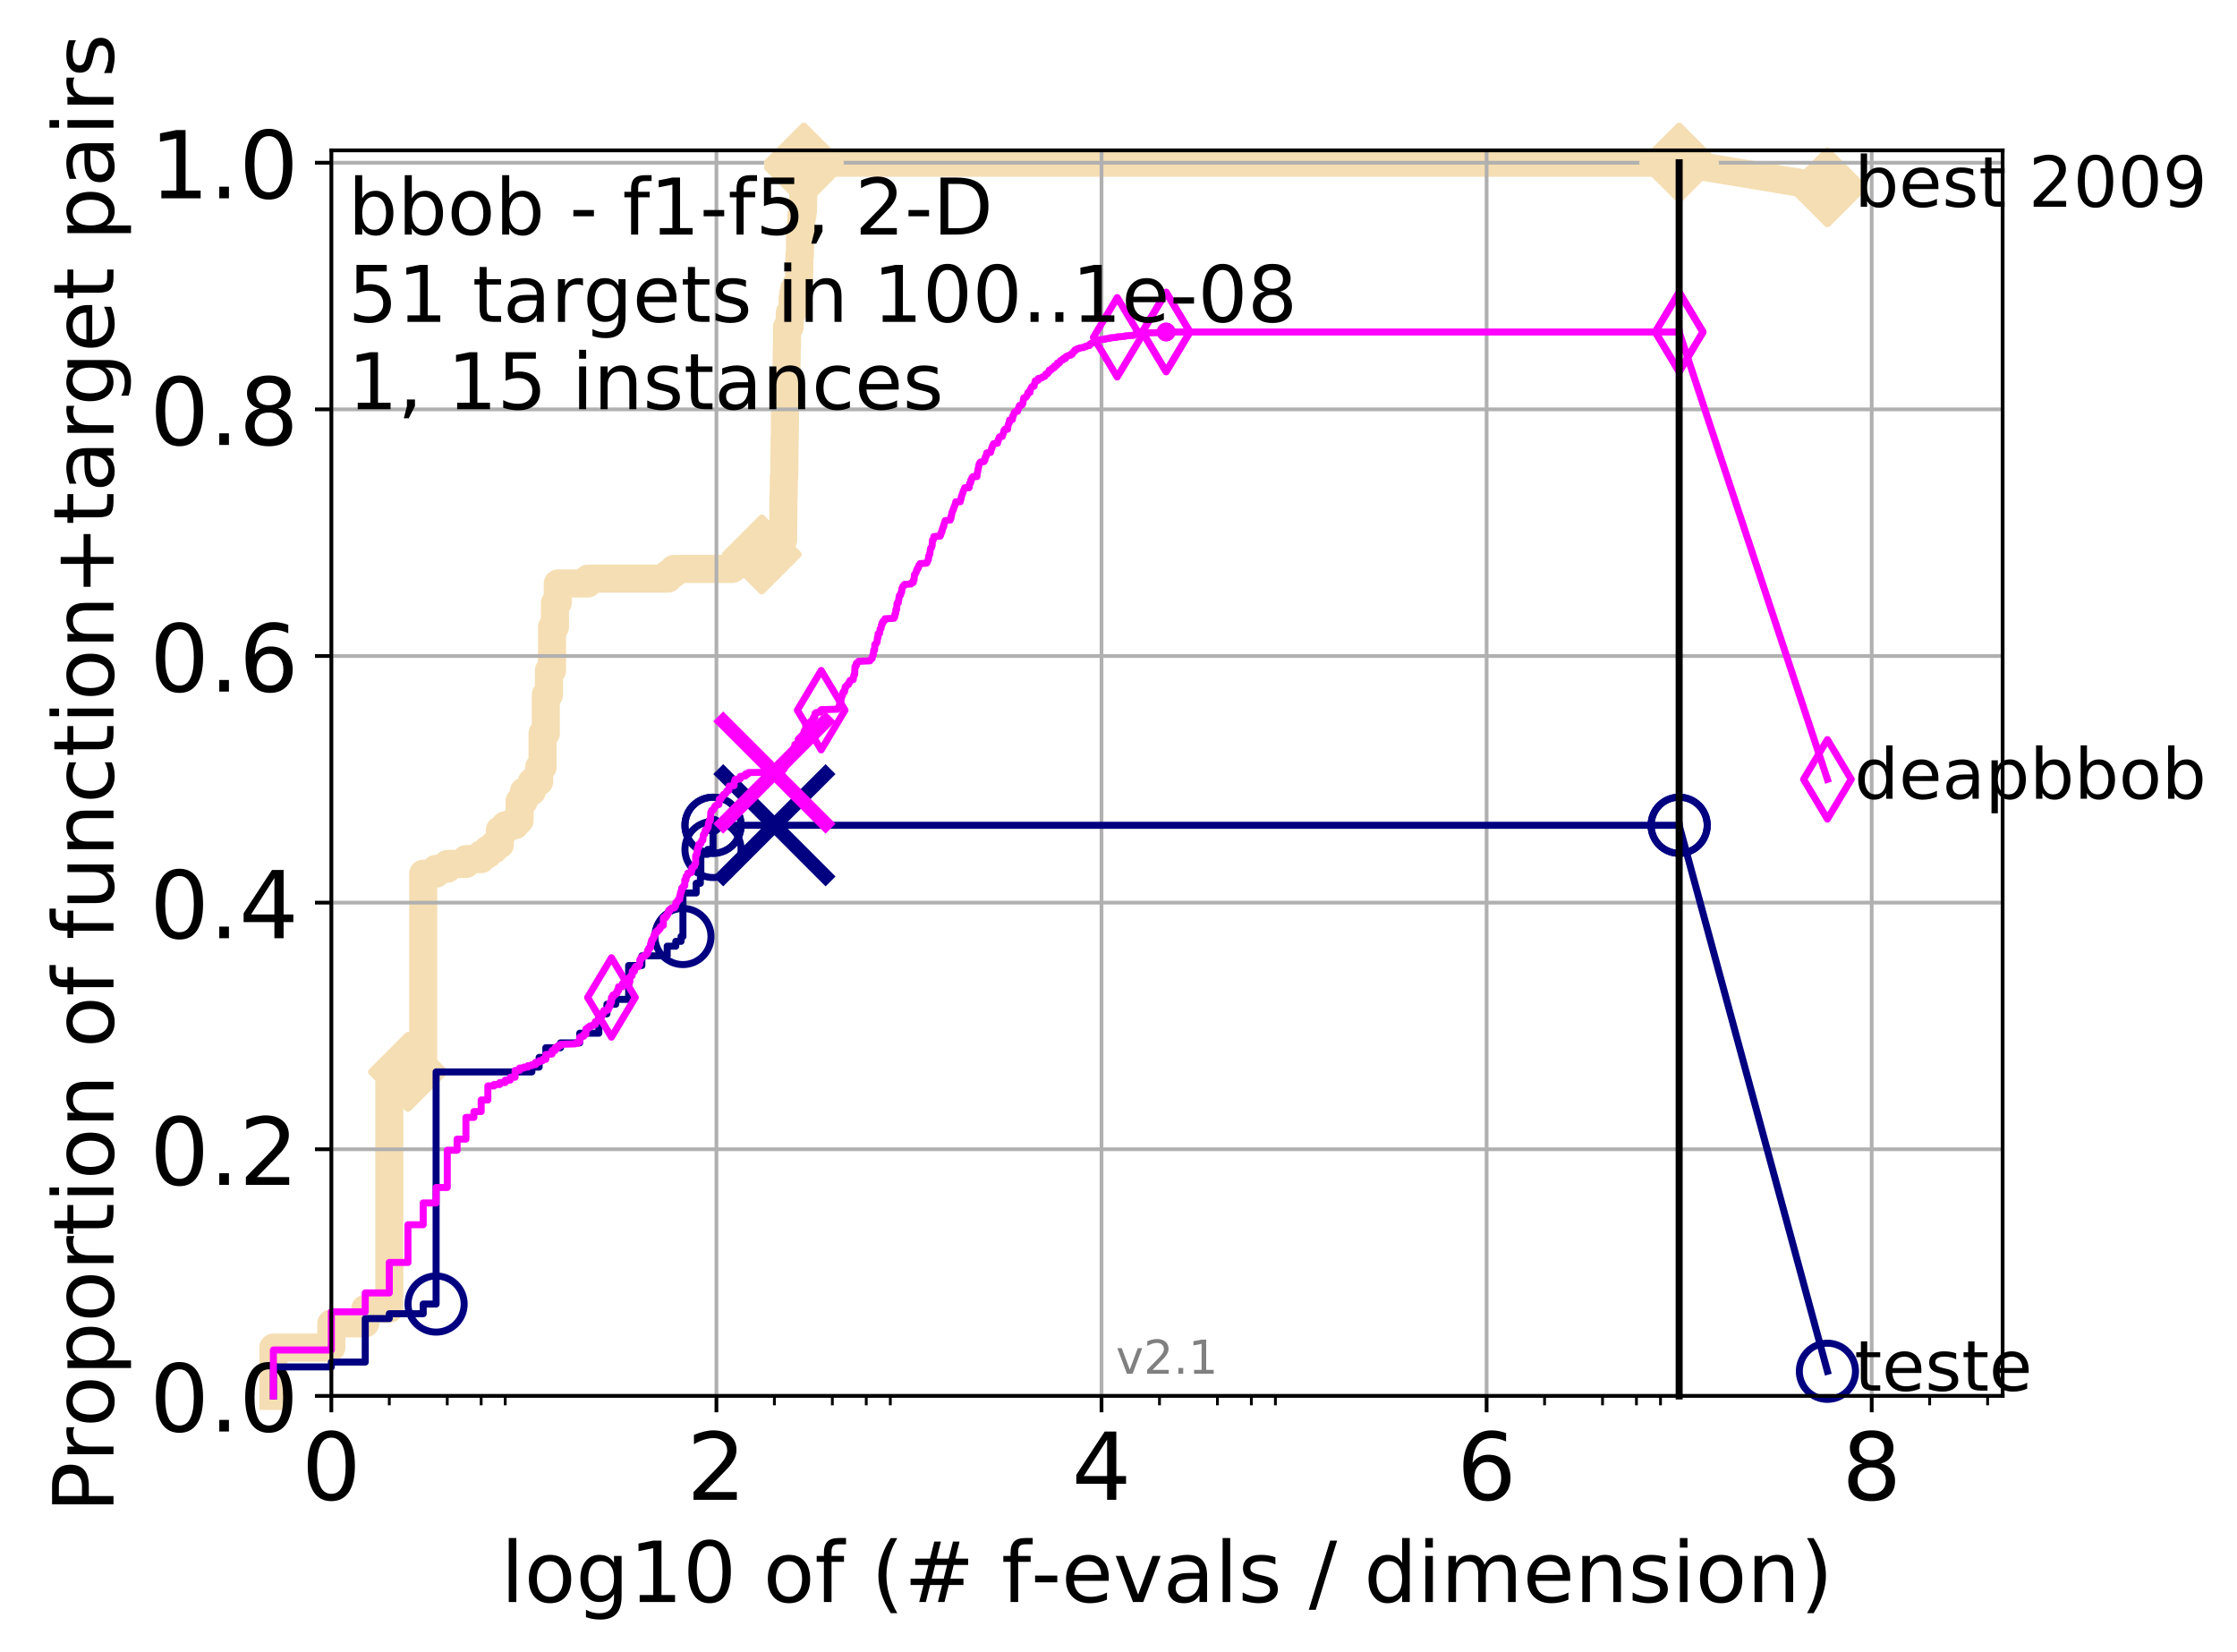 <?xml version="1.0" encoding="utf-8" standalone="no"?>
<!DOCTYPE svg PUBLIC "-//W3C//DTD SVG 1.1//EN"
  "http://www.w3.org/Graphics/SVG/1.1/DTD/svg11.dtd">
<!-- Created with matplotlib (http://matplotlib.org/) -->
<svg height="353pt" version="1.1" viewBox="0 0 478 353" width="478pt" xmlns="http://www.w3.org/2000/svg" xmlns:xlink="http://www.w3.org/1999/xlink">
 <defs>
  <style type="text/css">
*{stroke-linecap:butt;stroke-linejoin:round;}
  </style>
 </defs>
 <g id="figure_1">
  <g id="patch_1">
   <path d="M 0 353.222 
L 478.829 353.222 
L 478.829 0 
L 0 0 
z
" style="fill:#ffffff;"/>
  </g>
  <g id="axes_1">
   <g id="patch_2">
    <path d="M 70.8 298.245 
L 427.92 298.245 
L 427.92 32.133 
L 70.8 32.133 
z
" style="fill:#ffffff;"/>
   </g>
   <g id="line2d_1">
    <path d="M 58.415 298.245 
L 58.415 287.913 
L 70.8 287.913 
L 70.8 282.747 
L 78.045 282.747 
L 78.045 279.647 
L 83.185 279.647 
L 83.185 231.085 
L 87.172 231.085 
L 87.172 229.018 
L 90.43 229.018 
L 90.43 186.655 
L 93.185 186.655 
L 93.185 185.622 
L 95.57 185.622 
L 95.57 184.589 
L 99.558 184.589 
L 99.558 183.555 
L 102.815 183.555 
L 102.815 182.522 
L 104.246 182.522 
L 104.246 181.489 
L 105.57 181.489 
L 105.57 180.456 
L 106.803 180.456 
L 106.803 177.356 
L 107.956 177.356 
L 107.956 176.323 
L 110.06 176.323 
L 110.06 175.289 
L 111.026 175.289 
L 111.026 171.156 
L 111.943 171.156 
L 111.943 169.09 
L 113.646 169.09 
L 113.646 167.023 
L 115.201 167.023 
L 115.201 163.924 
L 115.93 163.924 
L 115.93 156.691 
L 116.631 156.691 
L 116.631 148.425 
L 117.305 148.425 
L 117.305 143.259 
L 117.955 143.259 
L 117.955 133.96 
L 118.582 133.96 
L 118.582 128.793 
L 119.188 128.793 
L 119.188 124.66 
L 125.62 124.66 
L 125.62 123.627 
L 142.725 123.627 
L 142.725 122.594 
L 143.958 122.594 
L 143.958 121.561 
L 156.492 121.561 
L 156.492 120.527 
L 158.514 120.527 
L 158.514 119.494 
L 160.917 119.494 
L 160.917 118.461 
L 162.776 118.461 
L 162.776 117.428 
L 165.825 117.428 
L 165.825 116.394 
L 166.086 116.394 
L 166.086 115.361 
L 167.336 115.361 
L 167.416 106.062 
L 167.456 106.062 
L 167.496 101.929 
L 167.576 101.929 
L 167.655 93.663 
L 167.694 93.663 
L 167.773 82.297 
L 167.929 82.297 
L 168.007 80.231 
L 168.046 80.231 
L 168.123 74.031 
L 168.161 74.031 
L 168.161 69.898 
L 168.729 69.898 
L 168.766 66.799 
L 169.315 66.799 
L 169.351 63.699 
L 169.494 63.699 
L 169.494 62.666 
L 169.742 62.666 
L 169.742 61.632 
L 170.262 61.632 
L 170.262 60.599 
L 170.734 60.599 
L 170.833 54.4 
L 170.932 54.4 
L 170.965 49.234 
L 171.226 49.234 
L 171.226 46.134 
L 171.451 46.134 
L 171.451 45.101 
L 171.579 45.101 
L 171.673 39.934 
L 171.705 39.934 
L 171.768 34.768 
L 358.8 34.768 
L 358.8 34.768 
" style="fill:none;stroke:#f5deb3;stroke-linecap:square;stroke-width:6;"/>
   </g>
   <g id="line2d_2"/>
   <g id="line2d_3">
    <path d="M 358.8 34.768 
L 390.48 40.038 
" style="fill:none;stroke:#f5deb3;stroke-linecap:square;stroke-width:6;"/>
    <defs>
     <path d="M -0 7.778 
L 7.778 0 
L 0 -7.778 
L -7.778 -0 
z
" id="m953648df61" style="stroke:#f5deb3;stroke-linejoin:miter;stroke-width:1.5;"/>
    </defs>
    <g>
     <use style="fill:#f5deb3;stroke:#f5deb3;stroke-linejoin:miter;stroke-width:1.5;" x="358.8" xlink:href="#m953648df61" y="34.768"/>
     <use style="fill:#f5deb3;stroke:#f5deb3;stroke-linejoin:miter;stroke-width:1.5;" x="390.48" xlink:href="#m953648df61" y="40.038"/>
    </g>
   </g>
   <g id="matplotlib.axis_1">
    <g id="xtick_1">
     <g id="line2d_4">
      <path clip-path="url(#p7666b43480)" d="M 70.8 298.245 
L 70.8 32.133 
" style="fill:none;stroke:#b0b0b0;stroke-linecap:square;stroke-width:0.8;"/>
     </g>
     <g id="line2d_5">
      <defs>
       <path d="M 0 0 
L 0 3.5 
" id="m55aa7a150d" style="stroke:#000000;stroke-width:0.8;"/>
      </defs>
      <g>
       <use style="stroke:#000000;stroke-width:0.8;" x="70.8" xlink:href="#m55aa7a150d" y="298.245"/>
      </g>
     </g>
     <g id="text_1">
      <!-- 0 -->
      <defs>
       <path d="M 31.781 66.406 
Q 24.172 66.406 20.328 58.906 
Q 16.5 51.422 16.5 36.375 
Q 16.5 21.391 20.328 13.891 
Q 24.172 6.391 31.781 6.391 
Q 39.453 6.391 43.281 13.891 
Q 47.125 21.391 47.125 36.375 
Q 47.125 51.422 43.281 58.906 
Q 39.453 66.406 31.781 66.406 
M 31.781 74.219 
Q 44.047 74.219 50.516 64.516 
Q 56.984 54.828 56.984 36.375 
Q 56.984 17.969 50.516 8.266 
Q 44.047 -1.422 31.781 -1.422 
Q 19.531 -1.422 13.062 8.266 
Q 6.594 17.969 6.594 36.375 
Q 6.594 54.828 13.062 64.516 
Q 19.531 74.219 31.781 74.219 
" id="DejaVuSans-30"/>
      </defs>
      <g transform="translate(64.438 320.442)scale(0.2 -0.2)">
       <use xlink:href="#DejaVuSans-30"/>
      </g>
     </g>
    </g>
    <g id="xtick_2">
     <g id="line2d_6">
      <path clip-path="url(#p7666b43480)" d="M 153.086 298.245 
L 153.086 32.133 
" style="fill:none;stroke:#b0b0b0;stroke-linecap:square;stroke-width:0.8;"/>
     </g>
     <g id="line2d_7">
      <g>
       <use style="stroke:#000000;stroke-width:0.8;" x="153.086" xlink:href="#m55aa7a150d" y="298.245"/>
      </g>
     </g>
     <g id="text_2">
      <!-- 2 -->
      <defs>
       <path d="M 19.188 8.297 
L 53.609 8.297 
L 53.609 0 
L 7.328 0 
L 7.328 8.297 
Q 12.938 14.109 22.625 23.891 
Q 32.328 33.688 34.812 36.531 
Q 39.547 41.844 41.422 45.531 
Q 43.312 49.219 43.312 52.781 
Q 43.312 58.594 39.234 62.25 
Q 35.156 65.922 28.609 65.922 
Q 23.969 65.922 18.812 64.312 
Q 13.672 62.703 7.812 59.422 
L 7.812 69.391 
Q 13.766 71.781 18.938 73 
Q 24.125 74.219 28.422 74.219 
Q 39.75 74.219 46.484 68.547 
Q 53.219 62.891 53.219 53.422 
Q 53.219 48.922 51.531 44.891 
Q 49.859 40.875 45.406 35.406 
Q 44.188 33.984 37.641 27.219 
Q 31.109 20.453 19.188 8.297 
" id="DejaVuSans-32"/>
      </defs>
      <g transform="translate(146.723 320.442)scale(0.2 -0.2)">
       <use xlink:href="#DejaVuSans-32"/>
      </g>
     </g>
    </g>
    <g id="xtick_3">
     <g id="line2d_8">
      <path clip-path="url(#p7666b43480)" d="M 235.371 298.245 
L 235.371 32.133 
" style="fill:none;stroke:#b0b0b0;stroke-linecap:square;stroke-width:0.8;"/>
     </g>
     <g id="line2d_9">
      <g>
       <use style="stroke:#000000;stroke-width:0.8;" x="235.371" xlink:href="#m55aa7a150d" y="298.245"/>
      </g>
     </g>
     <g id="text_3">
      <!-- 4 -->
      <defs>
       <path d="M 37.797 64.312 
L 12.891 25.391 
L 37.797 25.391 
z
M 35.203 72.906 
L 47.609 72.906 
L 47.609 25.391 
L 58.016 25.391 
L 58.016 17.188 
L 47.609 17.188 
L 47.609 0 
L 37.797 0 
L 37.797 17.188 
L 4.891 17.188 
L 4.891 26.703 
z
" id="DejaVuSans-34"/>
      </defs>
      <g transform="translate(229.009 320.442)scale(0.2 -0.2)">
       <use xlink:href="#DejaVuSans-34"/>
      </g>
     </g>
    </g>
    <g id="xtick_4">
     <g id="line2d_10">
      <path clip-path="url(#p7666b43480)" d="M 317.657 298.245 
L 317.657 32.133 
" style="fill:none;stroke:#b0b0b0;stroke-linecap:square;stroke-width:0.8;"/>
     </g>
     <g id="line2d_11">
      <g>
       <use style="stroke:#000000;stroke-width:0.8;" x="317.657" xlink:href="#m55aa7a150d" y="298.245"/>
      </g>
     </g>
     <g id="text_4">
      <!-- 6 -->
      <defs>
       <path d="M 33.016 40.375 
Q 26.375 40.375 22.484 35.828 
Q 18.609 31.297 18.609 23.391 
Q 18.609 15.531 22.484 10.953 
Q 26.375 6.391 33.016 6.391 
Q 39.656 6.391 43.531 10.953 
Q 47.406 15.531 47.406 23.391 
Q 47.406 31.297 43.531 35.828 
Q 39.656 40.375 33.016 40.375 
M 52.594 71.297 
L 52.594 62.312 
Q 48.875 64.062 45.094 64.984 
Q 41.312 65.922 37.594 65.922 
Q 27.828 65.922 22.672 59.328 
Q 17.531 52.734 16.797 39.406 
Q 19.672 43.656 24.016 45.922 
Q 28.375 48.188 33.594 48.188 
Q 44.578 48.188 50.953 41.516 
Q 57.328 34.859 57.328 23.391 
Q 57.328 12.156 50.688 5.359 
Q 44.047 -1.422 33.016 -1.422 
Q 20.359 -1.422 13.672 8.266 
Q 6.984 17.969 6.984 36.375 
Q 6.984 53.656 15.188 63.938 
Q 23.391 74.219 37.203 74.219 
Q 40.922 74.219 44.703 73.484 
Q 48.484 72.75 52.594 71.297 
" id="DejaVuSans-36"/>
      </defs>
      <g transform="translate(311.295 320.442)scale(0.2 -0.2)">
       <use xlink:href="#DejaVuSans-36"/>
      </g>
     </g>
    </g>
    <g id="xtick_5">
     <g id="line2d_12">
      <path clip-path="url(#p7666b43480)" d="M 399.943 298.245 
L 399.943 32.133 
" style="fill:none;stroke:#b0b0b0;stroke-linecap:square;stroke-width:0.8;"/>
     </g>
     <g id="line2d_13">
      <g>
       <use style="stroke:#000000;stroke-width:0.8;" x="399.943" xlink:href="#m55aa7a150d" y="298.245"/>
      </g>
     </g>
     <g id="text_5">
      <!-- 8 -->
      <defs>
       <path d="M 31.781 34.625 
Q 24.75 34.625 20.719 30.859 
Q 16.703 27.094 16.703 20.516 
Q 16.703 13.922 20.719 10.156 
Q 24.75 6.391 31.781 6.391 
Q 38.812 6.391 42.859 10.172 
Q 46.922 13.969 46.922 20.516 
Q 46.922 27.094 42.891 30.859 
Q 38.875 34.625 31.781 34.625 
M 21.922 38.812 
Q 15.578 40.375 12.031 44.719 
Q 8.5 49.078 8.5 55.328 
Q 8.5 64.062 14.719 69.141 
Q 20.953 74.219 31.781 74.219 
Q 42.672 74.219 48.875 69.141 
Q 55.078 64.062 55.078 55.328 
Q 55.078 49.078 51.531 44.719 
Q 48 40.375 41.703 38.812 
Q 48.828 37.156 52.797 32.312 
Q 56.781 27.484 56.781 20.516 
Q 56.781 9.906 50.312 4.234 
Q 43.844 -1.422 31.781 -1.422 
Q 19.734 -1.422 13.25 4.234 
Q 6.781 9.906 6.781 20.516 
Q 6.781 27.484 10.781 32.312 
Q 14.797 37.156 21.922 38.812 
M 18.312 54.391 
Q 18.312 48.734 21.844 45.562 
Q 25.391 42.391 31.781 42.391 
Q 38.141 42.391 41.719 45.562 
Q 45.312 48.734 45.312 54.391 
Q 45.312 60.062 41.719 63.234 
Q 38.141 66.406 31.781 66.406 
Q 25.391 66.406 21.844 63.234 
Q 18.312 60.062 18.312 54.391 
" id="DejaVuSans-38"/>
      </defs>
      <g transform="translate(393.58 320.442)scale(0.2 -0.2)">
       <use xlink:href="#DejaVuSans-38"/>
      </g>
     </g>
    </g>
    <g id="xtick_6">
     <g id="line2d_14">
      <defs>
       <path d="M 0 0 
L 0 2 
" id="m5564823033" style="stroke:#000000;stroke-width:0.6;"/>
      </defs>
      <g>
       <use style="stroke:#000000;stroke-width:0.6;" x="83.185" xlink:href="#m5564823033" y="298.245"/>
      </g>
     </g>
    </g>
    <g id="xtick_7">
     <g id="line2d_15">
      <g>
       <use style="stroke:#000000;stroke-width:0.6;" x="95.57" xlink:href="#m5564823033" y="298.245"/>
      </g>
     </g>
    </g>
    <g id="xtick_8">
     <g id="line2d_16">
      <g>
       <use style="stroke:#000000;stroke-width:0.6;" x="102.815" xlink:href="#m5564823033" y="298.245"/>
      </g>
     </g>
    </g>
    <g id="xtick_9">
     <g id="line2d_17">
      <g>
       <use style="stroke:#000000;stroke-width:0.6;" x="107.956" xlink:href="#m5564823033" y="298.245"/>
      </g>
     </g>
    </g>
    <g id="xtick_10">
     <g id="line2d_18">
      <g>
       <use style="stroke:#000000;stroke-width:0.6;" x="165.471" xlink:href="#m5564823033" y="298.245"/>
      </g>
     </g>
    </g>
    <g id="xtick_11">
     <g id="line2d_19">
      <g>
       <use style="stroke:#000000;stroke-width:0.6;" x="177.856" xlink:href="#m5564823033" y="298.245"/>
      </g>
     </g>
    </g>
    <g id="xtick_12">
     <g id="line2d_20">
      <g>
       <use style="stroke:#000000;stroke-width:0.6;" x="185.101" xlink:href="#m5564823033" y="298.245"/>
      </g>
     </g>
    </g>
    <g id="xtick_13">
     <g id="line2d_21">
      <g>
       <use style="stroke:#000000;stroke-width:0.6;" x="190.241" xlink:href="#m5564823033" y="298.245"/>
      </g>
     </g>
    </g>
    <g id="xtick_14">
     <g id="line2d_22">
      <g>
       <use style="stroke:#000000;stroke-width:0.6;" x="247.757" xlink:href="#m5564823033" y="298.245"/>
      </g>
     </g>
    </g>
    <g id="xtick_15">
     <g id="line2d_23">
      <g>
       <use style="stroke:#000000;stroke-width:0.6;" x="260.142" xlink:href="#m5564823033" y="298.245"/>
      </g>
     </g>
    </g>
    <g id="xtick_16">
     <g id="line2d_24">
      <g>
       <use style="stroke:#000000;stroke-width:0.6;" x="267.387" xlink:href="#m5564823033" y="298.245"/>
      </g>
     </g>
    </g>
    <g id="xtick_17">
     <g id="line2d_25">
      <g>
       <use style="stroke:#000000;stroke-width:0.6;" x="272.527" xlink:href="#m5564823033" y="298.245"/>
      </g>
     </g>
    </g>
    <g id="xtick_18">
     <g id="line2d_26">
      <g>
       <use style="stroke:#000000;stroke-width:0.6;" x="330.042" xlink:href="#m5564823033" y="298.245"/>
      </g>
     </g>
    </g>
    <g id="xtick_19">
     <g id="line2d_27">
      <g>
       <use style="stroke:#000000;stroke-width:0.6;" x="342.428" xlink:href="#m5564823033" y="298.245"/>
      </g>
     </g>
    </g>
    <g id="xtick_20">
     <g id="line2d_28">
      <g>
       <use style="stroke:#000000;stroke-width:0.6;" x="349.673" xlink:href="#m5564823033" y="298.245"/>
      </g>
     </g>
    </g>
    <g id="xtick_21">
     <g id="line2d_29">
      <g>
       <use style="stroke:#000000;stroke-width:0.6;" x="354.813" xlink:href="#m5564823033" y="298.245"/>
      </g>
     </g>
    </g>
    <g id="xtick_22">
     <g id="line2d_30">
      <g>
       <use style="stroke:#000000;stroke-width:0.6;" x="412.328" xlink:href="#m5564823033" y="298.245"/>
      </g>
     </g>
    </g>
    <g id="xtick_23">
     <g id="line2d_31">
      <g>
       <use style="stroke:#000000;stroke-width:0.6;" x="424.713" xlink:href="#m5564823033" y="298.245"/>
      </g>
     </g>
    </g>
    <g id="text_6">
     <!-- log10 of (# f-evals / dimension) -->
     <defs>
      <path d="M 9.422 75.984 
L 18.406 75.984 
L 18.406 0 
L 9.422 0 
z
" id="DejaVuSans-6c"/>
      <path d="M 30.609 48.391 
Q 23.391 48.391 19.188 42.75 
Q 14.984 37.109 14.984 27.297 
Q 14.984 17.484 19.156 11.844 
Q 23.344 6.203 30.609 6.203 
Q 37.797 6.203 41.984 11.859 
Q 46.188 17.531 46.188 27.297 
Q 46.188 37.016 41.984 42.703 
Q 37.797 48.391 30.609 48.391 
M 30.609 56 
Q 42.328 56 49.016 48.375 
Q 55.719 40.766 55.719 27.297 
Q 55.719 13.875 49.016 6.219 
Q 42.328 -1.422 30.609 -1.422 
Q 18.844 -1.422 12.172 6.219 
Q 5.516 13.875 5.516 27.297 
Q 5.516 40.766 12.172 48.375 
Q 18.844 56 30.609 56 
" id="DejaVuSans-6f"/>
      <path d="M 45.406 27.984 
Q 45.406 37.75 41.375 43.109 
Q 37.359 48.484 30.078 48.484 
Q 22.859 48.484 18.828 43.109 
Q 14.797 37.75 14.797 27.984 
Q 14.797 18.266 18.828 12.891 
Q 22.859 7.516 30.078 7.516 
Q 37.359 7.516 41.375 12.891 
Q 45.406 18.266 45.406 27.984 
M 54.391 6.781 
Q 54.391 -7.172 48.188 -13.984 
Q 42 -20.797 29.203 -20.797 
Q 24.469 -20.797 20.266 -20.094 
Q 16.062 -19.391 12.109 -17.922 
L 12.109 -9.188 
Q 16.062 -11.328 19.922 -12.344 
Q 23.781 -13.375 27.781 -13.375 
Q 36.625 -13.375 41.016 -8.766 
Q 45.406 -4.156 45.406 5.172 
L 45.406 9.625 
Q 42.625 4.781 38.281 2.391 
Q 33.938 0 27.875 0 
Q 17.828 0 11.672 7.656 
Q 5.516 15.328 5.516 27.984 
Q 5.516 40.672 11.672 48.328 
Q 17.828 56 27.875 56 
Q 33.938 56 38.281 53.609 
Q 42.625 51.219 45.406 46.391 
L 45.406 54.688 
L 54.391 54.688 
z
" id="DejaVuSans-67"/>
      <path d="M 12.406 8.297 
L 28.516 8.297 
L 28.516 63.922 
L 10.984 60.406 
L 10.984 69.391 
L 28.422 72.906 
L 38.281 72.906 
L 38.281 8.297 
L 54.391 8.297 
L 54.391 0 
L 12.406 0 
z
" id="DejaVuSans-31"/>
      <path id="DejaVuSans-20"/>
      <path d="M 37.109 75.984 
L 37.109 68.5 
L 28.516 68.5 
Q 23.688 68.5 21.797 66.547 
Q 19.922 64.594 19.922 59.516 
L 19.922 54.688 
L 34.719 54.688 
L 34.719 47.703 
L 19.922 47.703 
L 19.922 0 
L 10.891 0 
L 10.891 47.703 
L 2.297 47.703 
L 2.297 54.688 
L 10.891 54.688 
L 10.891 58.5 
Q 10.891 67.625 15.141 71.797 
Q 19.391 75.984 28.609 75.984 
z
" id="DejaVuSans-66"/>
      <path d="M 31 75.875 
Q 24.469 64.656 21.281 53.656 
Q 18.109 42.672 18.109 31.391 
Q 18.109 20.125 21.312 9.062 
Q 24.516 -2 31 -13.188 
L 23.188 -13.188 
Q 15.875 -1.703 12.234 9.375 
Q 8.594 20.453 8.594 31.391 
Q 8.594 42.281 12.203 53.312 
Q 15.828 64.359 23.188 75.875 
z
" id="DejaVuSans-28"/>
      <path d="M 51.125 44 
L 36.922 44 
L 32.812 27.688 
L 47.125 27.688 
z
M 43.797 71.781 
L 38.719 51.516 
L 52.984 51.516 
L 58.109 71.781 
L 65.922 71.781 
L 60.891 51.516 
L 76.125 51.516 
L 76.125 44 
L 58.984 44 
L 54.984 27.688 
L 70.516 27.688 
L 70.516 20.219 
L 53.078 20.219 
L 48 0 
L 40.188 0 
L 45.219 20.219 
L 30.906 20.219 
L 25.875 0 
L 18.016 0 
L 23.094 20.219 
L 7.719 20.219 
L 7.719 27.688 
L 24.906 27.688 
L 29 44 
L 13.281 44 
L 13.281 51.516 
L 30.906 51.516 
L 35.891 71.781 
z
" id="DejaVuSans-23"/>
      <path d="M 4.891 31.391 
L 31.203 31.391 
L 31.203 23.391 
L 4.891 23.391 
z
" id="DejaVuSans-2d"/>
      <path d="M 56.203 29.594 
L 56.203 25.203 
L 14.891 25.203 
Q 15.484 15.922 20.484 11.062 
Q 25.484 6.203 34.422 6.203 
Q 39.594 6.203 44.453 7.469 
Q 49.312 8.734 54.109 11.281 
L 54.109 2.781 
Q 49.266 0.734 44.188 -0.344 
Q 39.109 -1.422 33.891 -1.422 
Q 20.797 -1.422 13.156 6.188 
Q 5.516 13.812 5.516 26.812 
Q 5.516 40.234 12.766 48.109 
Q 20.016 56 32.328 56 
Q 43.359 56 49.781 48.891 
Q 56.203 41.797 56.203 29.594 
M 47.219 32.234 
Q 47.125 39.594 43.094 43.984 
Q 39.062 48.391 32.422 48.391 
Q 24.906 48.391 20.391 44.141 
Q 15.875 39.891 15.188 32.172 
z
" id="DejaVuSans-65"/>
      <path d="M 2.984 54.688 
L 12.5 54.688 
L 29.594 8.797 
L 46.688 54.688 
L 56.203 54.688 
L 35.688 0 
L 23.484 0 
z
" id="DejaVuSans-76"/>
      <path d="M 34.281 27.484 
Q 23.391 27.484 19.188 25 
Q 14.984 22.516 14.984 16.5 
Q 14.984 11.719 18.141 8.906 
Q 21.297 6.109 26.703 6.109 
Q 34.188 6.109 38.703 11.406 
Q 43.219 16.703 43.219 25.484 
L 43.219 27.484 
z
M 52.203 31.203 
L 52.203 0 
L 43.219 0 
L 43.219 8.297 
Q 40.141 3.328 35.547 0.953 
Q 30.953 -1.422 24.312 -1.422 
Q 15.922 -1.422 10.953 3.297 
Q 6 8.016 6 15.922 
Q 6 25.141 12.172 29.828 
Q 18.359 34.516 30.609 34.516 
L 43.219 34.516 
L 43.219 35.406 
Q 43.219 41.609 39.141 45 
Q 35.062 48.391 27.688 48.391 
Q 23 48.391 18.547 47.266 
Q 14.109 46.141 10.016 43.891 
L 10.016 52.203 
Q 14.938 54.109 19.578 55.047 
Q 24.219 56 28.609 56 
Q 40.484 56 46.344 49.844 
Q 52.203 43.703 52.203 31.203 
" id="DejaVuSans-61"/>
      <path d="M 44.281 53.078 
L 44.281 44.578 
Q 40.484 46.531 36.375 47.5 
Q 32.281 48.484 27.875 48.484 
Q 21.188 48.484 17.844 46.438 
Q 14.5 44.391 14.5 40.281 
Q 14.5 37.156 16.891 35.375 
Q 19.281 33.594 26.516 31.984 
L 29.594 31.297 
Q 39.156 29.25 43.188 25.516 
Q 47.219 21.781 47.219 15.094 
Q 47.219 7.469 41.188 3.016 
Q 35.156 -1.422 24.609 -1.422 
Q 20.219 -1.422 15.453 -0.562 
Q 10.688 0.297 5.422 2 
L 5.422 11.281 
Q 10.406 8.688 15.234 7.391 
Q 20.062 6.109 24.812 6.109 
Q 31.156 6.109 34.562 8.281 
Q 37.984 10.453 37.984 14.406 
Q 37.984 18.062 35.516 20.016 
Q 33.062 21.969 24.703 23.781 
L 21.578 24.516 
Q 13.234 26.266 9.516 29.906 
Q 5.812 33.547 5.812 39.891 
Q 5.812 47.609 11.281 51.797 
Q 16.75 56 26.812 56 
Q 31.781 56 36.172 55.266 
Q 40.578 54.547 44.281 53.078 
" id="DejaVuSans-73"/>
      <path d="M 25.391 72.906 
L 33.688 72.906 
L 8.297 -9.281 
L 0 -9.281 
z
" id="DejaVuSans-2f"/>
      <path d="M 45.406 46.391 
L 45.406 75.984 
L 54.391 75.984 
L 54.391 0 
L 45.406 0 
L 45.406 8.203 
Q 42.578 3.328 38.25 0.953 
Q 33.938 -1.422 27.875 -1.422 
Q 17.969 -1.422 11.734 6.484 
Q 5.516 14.406 5.516 27.297 
Q 5.516 40.188 11.734 48.094 
Q 17.969 56 27.875 56 
Q 33.938 56 38.25 53.625 
Q 42.578 51.266 45.406 46.391 
M 14.797 27.297 
Q 14.797 17.391 18.875 11.75 
Q 22.953 6.109 30.078 6.109 
Q 37.203 6.109 41.297 11.75 
Q 45.406 17.391 45.406 27.297 
Q 45.406 37.203 41.297 42.844 
Q 37.203 48.484 30.078 48.484 
Q 22.953 48.484 18.875 42.844 
Q 14.797 37.203 14.797 27.297 
" id="DejaVuSans-64"/>
      <path d="M 9.422 54.688 
L 18.406 54.688 
L 18.406 0 
L 9.422 0 
z
M 9.422 75.984 
L 18.406 75.984 
L 18.406 64.594 
L 9.422 64.594 
z
" id="DejaVuSans-69"/>
      <path d="M 52 44.188 
Q 55.375 50.25 60.062 53.125 
Q 64.75 56 71.094 56 
Q 79.641 56 84.281 50.016 
Q 88.922 44.047 88.922 33.016 
L 88.922 0 
L 79.891 0 
L 79.891 32.719 
Q 79.891 40.578 77.094 44.375 
Q 74.312 48.188 68.609 48.188 
Q 61.625 48.188 57.562 43.547 
Q 53.516 38.922 53.516 30.906 
L 53.516 0 
L 44.484 0 
L 44.484 32.719 
Q 44.484 40.625 41.703 44.406 
Q 38.922 48.188 33.109 48.188 
Q 26.219 48.188 22.156 43.531 
Q 18.109 38.875 18.109 30.906 
L 18.109 0 
L 9.078 0 
L 9.078 54.688 
L 18.109 54.688 
L 18.109 46.188 
Q 21.188 51.219 25.484 53.609 
Q 29.781 56 35.688 56 
Q 41.656 56 45.828 52.969 
Q 50 49.953 52 44.188 
" id="DejaVuSans-6d"/>
      <path d="M 54.891 33.016 
L 54.891 0 
L 45.906 0 
L 45.906 32.719 
Q 45.906 40.484 42.875 44.328 
Q 39.844 48.188 33.797 48.188 
Q 26.516 48.188 22.312 43.547 
Q 18.109 38.922 18.109 30.906 
L 18.109 0 
L 9.078 0 
L 9.078 54.688 
L 18.109 54.688 
L 18.109 46.188 
Q 21.344 51.125 25.703 53.562 
Q 30.078 56 35.797 56 
Q 45.219 56 50.047 50.172 
Q 54.891 44.344 54.891 33.016 
" id="DejaVuSans-6e"/>
      <path d="M 8.016 75.875 
L 15.828 75.875 
Q 23.141 64.359 26.781 53.312 
Q 30.422 42.281 30.422 31.391 
Q 30.422 20.453 26.781 9.375 
Q 23.141 -1.703 15.828 -13.188 
L 8.016 -13.188 
Q 14.5 -2 17.703 9.062 
Q 20.906 20.125 20.906 31.391 
Q 20.906 42.672 17.703 53.656 
Q 14.5 64.656 8.016 75.875 
" id="DejaVuSans-29"/>
     </defs>
     <g transform="translate(107.015 342.279)scale(0.18 -0.18)">
      <use xlink:href="#DejaVuSans-6c"/>
      <use x="27.783" xlink:href="#DejaVuSans-6f"/>
      <use x="88.965" xlink:href="#DejaVuSans-67"/>
      <use x="152.441" xlink:href="#DejaVuSans-31"/>
      <use x="216.064" xlink:href="#DejaVuSans-30"/>
      <use x="279.688" xlink:href="#DejaVuSans-20"/>
      <use x="311.475" xlink:href="#DejaVuSans-6f"/>
      <use x="372.656" xlink:href="#DejaVuSans-66"/>
      <use x="407.861" xlink:href="#DejaVuSans-20"/>
      <use x="439.648" xlink:href="#DejaVuSans-28"/>
      <use x="478.662" xlink:href="#DejaVuSans-23"/>
      <use x="562.451" xlink:href="#DejaVuSans-20"/>
      <use x="594.238" xlink:href="#DejaVuSans-66"/>
      <use x="629.365" xlink:href="#DejaVuSans-2d"/>
      <use x="665.449" xlink:href="#DejaVuSans-65"/>
      <use x="726.973" xlink:href="#DejaVuSans-76"/>
      <use x="786.152" xlink:href="#DejaVuSans-61"/>
      <use x="847.432" xlink:href="#DejaVuSans-6c"/>
      <use x="875.215" xlink:href="#DejaVuSans-73"/>
      <use x="927.314" xlink:href="#DejaVuSans-20"/>
      <use x="959.102" xlink:href="#DejaVuSans-2f"/>
      <use x="992.793" xlink:href="#DejaVuSans-20"/>
      <use x="1024.58" xlink:href="#DejaVuSans-64"/>
      <use x="1088.057" xlink:href="#DejaVuSans-69"/>
      <use x="1115.84" xlink:href="#DejaVuSans-6d"/>
      <use x="1213.252" xlink:href="#DejaVuSans-65"/>
      <use x="1274.775" xlink:href="#DejaVuSans-6e"/>
      <use x="1338.154" xlink:href="#DejaVuSans-73"/>
      <use x="1390.254" xlink:href="#DejaVuSans-69"/>
      <use x="1418.037" xlink:href="#DejaVuSans-6f"/>
      <use x="1479.219" xlink:href="#DejaVuSans-6e"/>
      <use x="1542.598" xlink:href="#DejaVuSans-29"/>
     </g>
    </g>
   </g>
   <g id="matplotlib.axis_2">
    <g id="ytick_1">
     <g id="line2d_32">
      <path clip-path="url(#p7666b43480)" d="M 70.8 298.245 
L 427.92 298.245 
" style="fill:none;stroke:#b0b0b0;stroke-linecap:square;stroke-width:0.8;"/>
     </g>
     <g id="line2d_33">
      <defs>
       <path d="M 0 0 
L -3.5 0 
" id="m8ebbeced38" style="stroke:#000000;stroke-width:0.8;"/>
      </defs>
      <g>
       <use style="stroke:#000000;stroke-width:0.8;" x="70.8" xlink:href="#m8ebbeced38" y="298.245"/>
      </g>
     </g>
     <g id="text_7">
      <!-- 0.0 -->
      <defs>
       <path d="M 10.688 12.406 
L 21 12.406 
L 21 0 
L 10.688 0 
z
" id="DejaVuSans-2e"/>
      </defs>
      <g transform="translate(31.994 305.844)scale(0.2 -0.2)">
       <use xlink:href="#DejaVuSans-30"/>
       <use x="63.623" xlink:href="#DejaVuSans-2e"/>
       <use x="95.41" xlink:href="#DejaVuSans-30"/>
      </g>
     </g>
    </g>
    <g id="ytick_2">
     <g id="line2d_34">
      <path clip-path="url(#p7666b43480)" d="M 70.8 245.55 
L 427.92 245.55 
" style="fill:none;stroke:#b0b0b0;stroke-linecap:square;stroke-width:0.8;"/>
     </g>
     <g id="line2d_35">
      <g>
       <use style="stroke:#000000;stroke-width:0.8;" x="70.8" xlink:href="#m8ebbeced38" y="245.55"/>
      </g>
     </g>
     <g id="text_8">
      <!-- 0.2 -->
      <g transform="translate(31.994 253.148)scale(0.2 -0.2)">
       <use xlink:href="#DejaVuSans-30"/>
       <use x="63.623" xlink:href="#DejaVuSans-2e"/>
       <use x="95.41" xlink:href="#DejaVuSans-32"/>
      </g>
     </g>
    </g>
    <g id="ytick_3">
     <g id="line2d_36">
      <path clip-path="url(#p7666b43480)" d="M 70.8 192.854 
L 427.92 192.854 
" style="fill:none;stroke:#b0b0b0;stroke-linecap:square;stroke-width:0.8;"/>
     </g>
     <g id="line2d_37">
      <g>
       <use style="stroke:#000000;stroke-width:0.8;" x="70.8" xlink:href="#m8ebbeced38" y="192.854"/>
      </g>
     </g>
     <g id="text_9">
      <!-- 0.4 -->
      <g transform="translate(31.994 200.453)scale(0.2 -0.2)">
       <use xlink:href="#DejaVuSans-30"/>
       <use x="63.623" xlink:href="#DejaVuSans-2e"/>
       <use x="95.41" xlink:href="#DejaVuSans-34"/>
      </g>
     </g>
    </g>
    <g id="ytick_4">
     <g id="line2d_38">
      <path clip-path="url(#p7666b43480)" d="M 70.8 140.159 
L 427.92 140.159 
" style="fill:none;stroke:#b0b0b0;stroke-linecap:square;stroke-width:0.8;"/>
     </g>
     <g id="line2d_39">
      <g>
       <use style="stroke:#000000;stroke-width:0.8;" x="70.8" xlink:href="#m8ebbeced38" y="140.159"/>
      </g>
     </g>
     <g id="text_10">
      <!-- 0.6 -->
      <g transform="translate(31.994 147.757)scale(0.2 -0.2)">
       <use xlink:href="#DejaVuSans-30"/>
       <use x="63.623" xlink:href="#DejaVuSans-2e"/>
       <use x="95.41" xlink:href="#DejaVuSans-36"/>
      </g>
     </g>
    </g>
    <g id="ytick_5">
     <g id="line2d_40">
      <path clip-path="url(#p7666b43480)" d="M 70.8 87.464 
L 427.92 87.464 
" style="fill:none;stroke:#b0b0b0;stroke-linecap:square;stroke-width:0.8;"/>
     </g>
     <g id="line2d_41">
      <g>
       <use style="stroke:#000000;stroke-width:0.8;" x="70.8" xlink:href="#m8ebbeced38" y="87.464"/>
      </g>
     </g>
     <g id="text_11">
      <!-- 0.8 -->
      <g transform="translate(31.994 95.062)scale(0.2 -0.2)">
       <use xlink:href="#DejaVuSans-30"/>
       <use x="63.623" xlink:href="#DejaVuSans-2e"/>
       <use x="95.41" xlink:href="#DejaVuSans-38"/>
      </g>
     </g>
    </g>
    <g id="ytick_6">
     <g id="line2d_42">
      <path clip-path="url(#p7666b43480)" d="M 70.8 34.768 
L 427.92 34.768 
" style="fill:none;stroke:#b0b0b0;stroke-linecap:square;stroke-width:0.8;"/>
     </g>
     <g id="line2d_43">
      <g>
       <use style="stroke:#000000;stroke-width:0.8;" x="70.8" xlink:href="#m8ebbeced38" y="34.768"/>
      </g>
     </g>
     <g id="text_12">
      <!-- 1.0 -->
      <g transform="translate(31.994 42.367)scale(0.2 -0.2)">
       <use xlink:href="#DejaVuSans-31"/>
       <use x="63.623" xlink:href="#DejaVuSans-2e"/>
       <use x="95.41" xlink:href="#DejaVuSans-30"/>
      </g>
     </g>
    </g>
    <g id="text_13">
     <!-- Proportion of function+target pairs -->
     <defs>
      <path d="M 19.672 64.797 
L 19.672 37.406 
L 32.078 37.406 
Q 38.969 37.406 42.719 40.969 
Q 46.484 44.531 46.484 51.125 
Q 46.484 57.672 42.719 61.234 
Q 38.969 64.797 32.078 64.797 
z
M 9.812 72.906 
L 32.078 72.906 
Q 44.344 72.906 50.609 67.359 
Q 56.891 61.812 56.891 51.125 
Q 56.891 40.328 50.609 34.812 
Q 44.344 29.297 32.078 29.297 
L 19.672 29.297 
L 19.672 0 
L 9.812 0 
z
" id="DejaVuSans-50"/>
      <path d="M 41.109 46.297 
Q 39.594 47.172 37.812 47.578 
Q 36.031 48 33.891 48 
Q 26.266 48 22.188 43.047 
Q 18.109 38.094 18.109 28.812 
L 18.109 0 
L 9.078 0 
L 9.078 54.688 
L 18.109 54.688 
L 18.109 46.188 
Q 20.953 51.172 25.484 53.578 
Q 30.031 56 36.531 56 
Q 37.453 56 38.578 55.875 
Q 39.703 55.766 41.062 55.516 
z
" id="DejaVuSans-72"/>
      <path d="M 18.109 8.203 
L 18.109 -20.797 
L 9.078 -20.797 
L 9.078 54.688 
L 18.109 54.688 
L 18.109 46.391 
Q 20.953 51.266 25.266 53.625 
Q 29.594 56 35.594 56 
Q 45.562 56 51.781 48.094 
Q 58.016 40.188 58.016 27.297 
Q 58.016 14.406 51.781 6.484 
Q 45.562 -1.422 35.594 -1.422 
Q 29.594 -1.422 25.266 0.953 
Q 20.953 3.328 18.109 8.203 
M 48.688 27.297 
Q 48.688 37.203 44.609 42.844 
Q 40.531 48.484 33.406 48.484 
Q 26.266 48.484 22.188 42.844 
Q 18.109 37.203 18.109 27.297 
Q 18.109 17.391 22.188 11.75 
Q 26.266 6.109 33.406 6.109 
Q 40.531 6.109 44.609 11.75 
Q 48.688 17.391 48.688 27.297 
" id="DejaVuSans-70"/>
      <path d="M 18.312 70.219 
L 18.312 54.688 
L 36.812 54.688 
L 36.812 47.703 
L 18.312 47.703 
L 18.312 18.016 
Q 18.312 11.328 20.141 9.422 
Q 21.969 7.516 27.594 7.516 
L 36.812 7.516 
L 36.812 0 
L 27.594 0 
Q 17.188 0 13.234 3.875 
Q 9.281 7.766 9.281 18.016 
L 9.281 47.703 
L 2.688 47.703 
L 2.688 54.688 
L 9.281 54.688 
L 9.281 70.219 
z
" id="DejaVuSans-74"/>
      <path d="M 8.5 21.578 
L 8.5 54.688 
L 17.484 54.688 
L 17.484 21.922 
Q 17.484 14.156 20.5 10.266 
Q 23.531 6.391 29.594 6.391 
Q 36.859 6.391 41.078 11.031 
Q 45.312 15.672 45.312 23.688 
L 45.312 54.688 
L 54.297 54.688 
L 54.297 0 
L 45.312 0 
L 45.312 8.406 
Q 42.047 3.422 37.719 1 
Q 33.406 -1.422 27.688 -1.422 
Q 18.266 -1.422 13.375 4.438 
Q 8.5 10.297 8.5 21.578 
M 31.109 56 
z
" id="DejaVuSans-75"/>
      <path d="M 48.781 52.594 
L 48.781 44.188 
Q 44.969 46.297 41.141 47.344 
Q 37.312 48.391 33.406 48.391 
Q 24.656 48.391 19.812 42.844 
Q 14.984 37.312 14.984 27.297 
Q 14.984 17.281 19.812 11.734 
Q 24.656 6.203 33.406 6.203 
Q 37.312 6.203 41.141 7.25 
Q 44.969 8.297 48.781 10.406 
L 48.781 2.094 
Q 45.016 0.344 40.984 -0.531 
Q 36.969 -1.422 32.422 -1.422 
Q 20.062 -1.422 12.781 6.344 
Q 5.516 14.109 5.516 27.297 
Q 5.516 40.672 12.859 48.328 
Q 20.219 56 33.016 56 
Q 37.156 56 41.109 55.141 
Q 45.062 54.297 48.781 52.594 
" id="DejaVuSans-63"/>
      <path d="M 46 62.703 
L 46 35.5 
L 73.188 35.5 
L 73.188 27.203 
L 46 27.203 
L 46 0 
L 37.797 0 
L 37.797 27.203 
L 10.594 27.203 
L 10.594 35.5 
L 37.797 35.5 
L 37.797 62.703 
z
" id="DejaVuSans-2b"/>
     </defs>
     <g transform="translate(24.25 323.179)rotate(-90)scale(0.18 -0.18)">
      <use xlink:href="#DejaVuSans-50"/>
      <use x="60.287" xlink:href="#DejaVuSans-72"/>
      <use x="101.369" xlink:href="#DejaVuSans-6f"/>
      <use x="162.551" xlink:href="#DejaVuSans-70"/>
      <use x="226.027" xlink:href="#DejaVuSans-6f"/>
      <use x="287.209" xlink:href="#DejaVuSans-72"/>
      <use x="328.322" xlink:href="#DejaVuSans-74"/>
      <use x="367.531" xlink:href="#DejaVuSans-69"/>
      <use x="395.314" xlink:href="#DejaVuSans-6f"/>
      <use x="456.496" xlink:href="#DejaVuSans-6e"/>
      <use x="519.875" xlink:href="#DejaVuSans-20"/>
      <use x="551.662" xlink:href="#DejaVuSans-6f"/>
      <use x="612.844" xlink:href="#DejaVuSans-66"/>
      <use x="648.049" xlink:href="#DejaVuSans-20"/>
      <use x="679.836" xlink:href="#DejaVuSans-66"/>
      <use x="715.041" xlink:href="#DejaVuSans-75"/>
      <use x="778.42" xlink:href="#DejaVuSans-6e"/>
      <use x="841.799" xlink:href="#DejaVuSans-63"/>
      <use x="896.779" xlink:href="#DejaVuSans-74"/>
      <use x="935.988" xlink:href="#DejaVuSans-69"/>
      <use x="963.771" xlink:href="#DejaVuSans-6f"/>
      <use x="1024.953" xlink:href="#DejaVuSans-6e"/>
      <use x="1088.332" xlink:href="#DejaVuSans-2b"/>
      <use x="1172.121" xlink:href="#DejaVuSans-74"/>
      <use x="1211.33" xlink:href="#DejaVuSans-61"/>
      <use x="1272.609" xlink:href="#DejaVuSans-72"/>
      <use x="1313.707" xlink:href="#DejaVuSans-67"/>
      <use x="1377.184" xlink:href="#DejaVuSans-65"/>
      <use x="1438.707" xlink:href="#DejaVuSans-74"/>
      <use x="1477.916" xlink:href="#DejaVuSans-20"/>
      <use x="1509.703" xlink:href="#DejaVuSans-70"/>
      <use x="1573.18" xlink:href="#DejaVuSans-61"/>
      <use x="1634.459" xlink:href="#DejaVuSans-69"/>
      <use x="1662.242" xlink:href="#DejaVuSans-72"/>
      <use x="1703.355" xlink:href="#DejaVuSans-73"/>
     </g>
    </g>
   </g>
   <g id="line2d_44">
    <defs>
     <path d="M 0 1.5 
C 0.398 1.5 0.779 1.342 1.061 1.061 
C 1.342 0.779 1.5 0.398 1.5 0 
C 1.5 -0.398 1.342 -0.779 1.061 -1.061 
C 0.779 -1.342 0.398 -1.5 0 -1.5 
C -0.398 -1.5 -0.779 -1.342 -1.061 -1.061 
C -1.342 -0.779 -1.5 -0.398 -1.5 0 
C -1.5 0.398 -1.342 0.779 -1.061 1.061 
C -0.779 1.342 -0.398 1.5 0 1.5 
z
" id="mc5aa5cc90c" style="stroke:#f5deb3;"/>
    </defs>
    <g>
     <use style="fill:#f5deb3;stroke:#f5deb3;" x="171.768" xlink:href="#mc5aa5cc90c" y="34.768"/>
     <use style="fill:#f5deb3;stroke:#f5deb3;" x="171.768" xlink:href="#mc5aa5cc90c" y="34.768"/>
    </g>
   </g>
   <g id="line2d_45">
    <g>
     <use style="fill:#f5deb3;stroke:#f5deb3;stroke-linejoin:miter;stroke-width:1.5;" x="87.172" xlink:href="#m953648df61" y="229.018"/>
     <use style="fill:#f5deb3;stroke:#f5deb3;stroke-linejoin:miter;stroke-width:1.5;" x="162.776" xlink:href="#m953648df61" y="118.461"/>
     <use style="fill:#f5deb3;stroke:#f5deb3;stroke-linejoin:miter;stroke-width:1.5;" x="171.768" xlink:href="#m953648df61" y="35.801"/>
     <use style="fill:#f5deb3;stroke:#f5deb3;stroke-linejoin:miter;stroke-width:1.5;" x="171.768" xlink:href="#m953648df61" y="34.768"/>
     <use style="fill:#f5deb3;stroke:#f5deb3;stroke-linejoin:miter;stroke-width:1.5;" x="171.768" xlink:href="#m953648df61" y="34.768"/>
     <use style="fill:#f5deb3;stroke:#f5deb3;stroke-linejoin:miter;stroke-width:1.5;" x="358.8" xlink:href="#m953648df61" y="34.768"/>
    </g>
   </g>
   <g id="line2d_46">
    <defs>
     <path d="M 0 1.5 
C 0.398 1.5 0.779 1.342 1.061 1.061 
C 1.342 0.779 1.5 0.398 1.5 0 
C 1.5 -0.398 1.342 -0.779 1.061 -1.061 
C 0.779 -1.342 0.398 -1.5 0 -1.5 
C -0.398 -1.5 -0.779 -1.342 -1.061 -1.061 
C -1.342 -0.779 -1.5 -0.398 -1.5 0 
C -1.5 0.398 -1.342 0.779 -1.061 1.061 
C -0.779 1.342 -0.398 1.5 0 1.5 
z
" id="mff17168743" style="stroke:#000080;"/>
    </defs>
    <g>
     <use style="fill:#000080;stroke:#000080;" x="152.356" xlink:href="#mff17168743" y="176.323"/>
     <use style="fill:#000080;stroke:#000080;" x="152.356" xlink:href="#mff17168743" y="176.323"/>
    </g>
   </g>
   <g id="line2d_47">
    <path d="M 58.415 298.245 
L 58.415 292.046 
L 70.8 292.046 
L 70.8 291.013 
L 78.045 291.013 
L 78.045 281.713 
L 83.185 281.713 
L 83.185 280.68 
L 90.43 280.68 
L 90.43 278.614 
L 93.185 278.614 
L 93.185 229.018 
L 113.646 229.018 
L 113.646 227.985 
L 115.201 227.985 
L 115.201 225.918 
L 116.631 225.918 
L 116.631 223.852 
L 119.774 223.852 
L 119.774 222.819 
L 123.876 222.819 
L 123.876 220.752 
L 127.954 220.752 
L 127.954 216.619 
L 129.69 216.619 
L 129.69 214.553 
L 131.573 214.553 
L 131.573 213.519 
L 134.327 213.519 
L 134.327 206.287 
L 137.155 206.287 
L 137.155 204.22 
L 142.565 204.22 
L 142.565 202.154 
L 144.399 202.154 
L 144.399 201.12 
L 145.525 201.12 
L 145.525 200.087 
L 145.93 200.087 
L 145.93 190.788 
L 148.76 190.788 
L 148.76 188.722 
L 149.648 188.722 
L 149.648 187.688 
L 149.756 187.688 
L 149.756 182.522 
L 151.203 182.522 
L 151.203 181.489 
L 152.356 181.489 
L 152.356 176.323 
L 358.8 176.323 
" style="fill:none;stroke:#000080;stroke-linecap:square;stroke-width:1.5;"/>
   </g>
   <g id="line2d_48">
    <defs>
     <path d="M 0 6 
C 1.591 6 3.117 5.368 4.243 4.243 
C 5.368 3.117 6 1.591 6 0 
C 6 -1.591 5.368 -3.117 4.243 -4.243 
C 3.117 -5.368 1.591 -6 0 -6 
C -1.591 -6 -3.117 -5.368 -4.243 -4.243 
C -5.368 -3.117 -6 -1.591 -6 0 
C -6 1.591 -5.368 3.117 -4.243 4.243 
C -3.117 5.368 -1.591 6 0 6 
z
" id="m0387994f04" style="stroke:#000080;stroke-width:1.5;"/>
    </defs>
    <g>
     <use style="fill:none;stroke:#000080;stroke-width:1.5;" x="93.185" xlink:href="#m0387994f04" y="278.614"/>
     <use style="fill:none;stroke:#000080;stroke-width:1.5;" x="145.93" xlink:href="#m0387994f04" y="200.087"/>
     <use style="fill:none;stroke:#000080;stroke-width:1.5;" x="152.356" xlink:href="#m0387994f04" y="181.489"/>
     <use style="fill:none;stroke:#000080;stroke-width:1.5;" x="152.356" xlink:href="#m0387994f04" y="176.323"/>
     <use style="fill:none;stroke:#000080;stroke-width:1.5;" x="152.356" xlink:href="#m0387994f04" y="176.323"/>
     <use style="fill:none;stroke:#000080;stroke-width:1.5;" x="358.8" xlink:href="#m0387994f04" y="176.323"/>
    </g>
   </g>
   <g id="line2d_49"/>
   <g id="line2d_50">
    <path clip-path="url(#p7666b43480)" d="M 165.471 176.323 
" style="fill:none;stroke:#000080;stroke-linecap:square;stroke-width:1.5;"/>
    <defs>
     <path d="M -12 12 
L 12 -12 
M -12 -12 
L 12 12 
" id="ma666ad0036" style="stroke:#000080;stroke-width:3;"/>
    </defs>
    <g clip-path="url(#p7666b43480)">
     <use style="fill:#000080;stroke:#000080;stroke-width:3;" x="165.471" xlink:href="#ma666ad0036" y="176.323"/>
    </g>
   </g>
   <g id="line2d_51">
    <defs>
     <path d="M 0 1.5 
C 0.398 1.5 0.779 1.342 1.061 1.061 
C 1.342 0.779 1.5 0.398 1.5 0 
C 1.5 -0.398 1.342 -0.779 1.061 -1.061 
C 0.779 -1.342 0.398 -1.5 0 -1.5 
C -0.398 -1.5 -0.779 -1.342 -1.061 -1.061 
C -1.342 -0.779 -1.5 -0.398 -1.5 0 
C -1.5 0.398 -1.342 0.779 -1.061 1.061 
C -0.779 1.342 -0.398 1.5 0 1.5 
z
" id="m070016586b" style="stroke:#ff00ff;"/>
    </defs>
    <g>
     <use style="fill:#ff00ff;stroke:#ff00ff;" x="249.176" xlink:href="#m070016586b" y="70.932"/>
     <use style="fill:#ff00ff;stroke:#ff00ff;" x="249.176" xlink:href="#m070016586b" y="70.932"/>
    </g>
   </g>
   <g id="line2d_52">
    <path d="M 58.415 298.245 
L 58.415 288.43 
L 70.8 288.43 
L 70.8 280.267 
L 78.045 280.267 
L 78.045 276.237 
L 83.185 276.237 
L 83.185 269.728 
L 87.172 269.728 
L 87.172 261.669 
L 90.43 261.669 
L 90.43 257.019 
L 93.185 257.019 
L 93.185 253.713 
L 95.57 253.713 
L 95.57 245.757 
L 97.675 245.757 
L 97.675 243.38 
L 99.558 243.38 
L 99.558 238.731 
L 101.261 238.731 
L 101.261 237.491 
L 102.815 237.491 
L 102.815 235.011 
L 104.246 235.011 
L 104.246 232.014 
L 105.57 232.014 
L 105.57 231.704 
L 106.803 231.704 
L 106.803 231.291 
L 107.956 231.291 
L 107.956 230.775 
L 109.039 230.775 
L 109.039 230.155 
L 110.06 230.155 
L 110.06 228.708 
L 111.026 228.708 
L 111.026 228.191 
L 111.943 228.191 
L 111.943 227.985 
L 112.815 227.985 
L 112.815 227.675 
L 113.646 227.675 
L 113.646 227.468 
L 114.44 227.468 
L 114.44 226.952 
L 115.201 226.952 
L 115.201 226.642 
L 115.93 226.642 
L 115.93 226.332 
L 116.631 226.332 
L 116.631 225.298 
L 117.955 225.195 
L 117.955 224.472 
L 118.582 224.472 
L 118.582 223.852 
L 119.188 223.852 
L 119.188 223.439 
L 119.774 223.439 
L 119.774 223.129 
L 122.935 223.025 
L 122.935 222.922 
L 123.412 222.922 
L 123.412 222.612 
L 123.876 222.612 
L 123.876 221.579 
L 124.328 221.579 
L 124.328 221.372 
L 124.769 221.372 
L 124.769 220.959 
L 125.2 220.959 
L 125.2 219.822 
L 125.62 219.822 
L 125.62 219.512 
L 126.031 219.512 
L 126.031 219.202 
L 126.825 219.099 
L 126.825 218.892 
L 127.21 218.892 
L 127.21 218.272 
L 127.586 218.272 
L 127.586 218.066 
L 127.954 218.066 
L 127.954 217.239 
L 128.315 217.239 
L 128.315 217.032 
L 128.669 217.032 
L 128.669 216.412 
L 129.016 216.412 
L 129.016 215.896 
L 129.69 215.896 
L 129.69 215.689 
L 130.018 215.689 
L 130.018 215.069 
L 130.34 215.069 
L 130.34 214.139 
L 130.656 214.139 
L 130.656 213.106 
L 130.967 213.106 
L 130.967 212.589 
L 131.573 212.486 
L 131.573 212.176 
L 131.868 212.176 
L 131.868 211.66 
L 132.159 211.66 
L 132.159 210.833 
L 133.003 210.833 
L 133.003 210.11 
L 134.327 210.006 
L 134.327 209.8 
L 134.581 209.8 
L 134.581 208.663 
L 134.831 208.663 
L 134.831 208.456 
L 135.077 208.456 
L 135.077 207.527 
L 135.56 207.527 
L 135.56 206.907 
L 135.797 206.907 
L 135.797 206.493 
L 136.489 206.493 
L 136.489 206.08 
L 136.713 206.08 
L 136.713 205.047 
L 136.935 205.047 
L 136.935 204.633 
L 137.155 204.633 
L 137.155 204.427 
L 137.797 204.323 
L 137.797 204.014 
L 138.212 203.91 
L 138.212 203.6 
L 138.416 203.6 
L 138.416 202.98 
L 138.618 202.98 
L 138.618 202.567 
L 139.015 202.464 
L 139.015 201.637 
L 139.211 201.637 
L 139.211 200.914 
L 139.404 200.914 
L 139.404 200.604 
L 139.595 200.604 
L 139.595 200.294 
L 139.784 200.294 
L 139.784 199.674 
L 139.971 199.674 
L 139.971 199.467 
L 140.156 199.467 
L 140.156 199.054 
L 140.521 199.054 
L 140.521 198.744 
L 140.878 198.641 
L 140.878 198.434 
L 141.054 198.434 
L 141.054 198.021 
L 141.401 197.917 
L 141.401 197.814 
L 141.742 197.711 
L 141.742 196.058 
L 142.24 196.058 
L 142.24 195.644 
L 142.565 195.644 
L 142.565 195.231 
L 142.725 195.231 
L 142.725 195.024 
L 142.884 195.024 
L 142.884 194.508 
L 143.198 194.508 
L 143.198 194.198 
L 143.506 194.094 
L 143.506 193.991 
L 144.107 193.991 
L 144.107 193.784 
L 144.254 193.784 
L 144.254 193.474 
L 144.399 193.474 
L 144.399 192.854 
L 144.688 192.751 
L 144.688 192.545 
L 144.83 192.545 
L 144.83 192.338 
L 144.971 192.338 
L 144.971 192.131 
L 145.25 192.131 
L 145.25 191.408 
L 145.388 191.408 
L 145.388 190.788 
L 145.525 190.788 
L 145.525 190.375 
L 145.661 190.375 
L 145.661 189.755 
L 145.93 189.651 
L 145.93 189.548 
L 146.063 189.548 
L 146.063 189.238 
L 146.326 189.238 
L 146.326 187.998 
L 146.585 187.998 
L 146.585 187.275 
L 146.84 187.172 
L 146.84 186.965 
L 146.966 186.965 
L 146.966 186.552 
L 147.706 186.448 
L 147.706 186.035 
L 147.826 186.035 
L 147.826 185.415 
L 148.182 185.312 
L 148.182 185.105 
L 148.416 185.002 
L 148.416 184.692 
L 148.531 184.692 
L 148.531 184.485 
L 148.646 184.485 
L 148.646 182.832 
L 148.76 182.832 
L 148.76 182.625 
L 148.874 182.625 
L 148.874 182.315 
L 148.987 182.315 
L 148.987 181.489 
L 149.099 181.489 
L 149.099 181.076 
L 149.321 181.076 
L 149.321 180.352 
L 149.756 180.249 
L 149.864 179.732 
L 149.97 179.732 
L 149.97 179.526 
L 150.182 179.526 
L 150.287 178.389 
L 150.391 178.389 
L 150.391 178.182 
L 150.597 178.182 
L 150.7 177.356 
L 151.003 177.356 
L 151.104 176.943 
L 151.302 176.839 
L 151.401 175.806 
L 151.498 175.806 
L 151.596 175.289 
L 151.789 175.289 
L 151.885 173.533 
L 151.98 173.533 
L 152.075 173.12 
L 152.356 173.12 
L 152.356 172.913 
L 152.541 172.913 
L 152.633 172.5 
L 152.725 172.5 
L 152.725 172.293 
L 152.906 172.293 
L 152.906 172.086 
L 153.264 171.983 
L 153.264 171.88 
L 153.614 171.88 
L 153.7 170.743 
L 154.042 170.743 
L 154.127 170.433 
L 154.211 170.433 
L 154.295 170.123 
L 154.461 170.123 
L 154.461 169.916 
L 154.626 169.916 
L 154.626 169.71 
L 155.031 169.606 
L 155.111 169.4 
L 155.19 169.4 
L 155.27 168.987 
L 155.738 168.883 
L 155.815 167.953 
L 156.857 167.85 
L 156.929 166.92 
L 157.073 166.92 
L 157.073 166.507 
L 158.181 166.403 
L 158.181 165.887 
L 159.288 165.783 
L 159.288 165.37 
L 159.848 165.37 
L 159.909 165.06 
L 167.011 164.957 
L 167.011 164.854 
L 167.133 164.854 
L 167.133 164.44 
L 167.536 164.337 
L 167.615 164.027 
L 167.734 163.924 
L 167.734 163.614 
L 168.046 163.51 
L 168.046 163.407 
L 168.2 163.304 
L 168.2 163.2 
L 168.39 163.2 
L 168.39 162.684 
L 168.766 162.58 
L 168.877 162.167 
L 168.914 162.167 
L 169.024 161.651 
L 169.134 161.547 
L 169.242 160.824 
L 169.6 160.721 
L 169.671 159.687 
L 169.777 159.687 
L 169.847 159.067 
L 170.466 159.067 
L 170.567 157.931 
L 170.767 157.828 
L 170.866 157.621 
L 171.129 157.518 
L 171.129 157.311 
L 171.387 157.208 
L 171.387 157.104 
L 171.61 157.104 
L 171.61 156.794 
L 171.799 156.691 
L 171.831 156.174 
L 172.172 156.071 
L 172.172 155.141 
L 172.835 155.038 
L 172.835 154.934 
L 172.953 154.934 
L 172.953 154.418 
L 173.215 154.314 
L 173.215 154.108 
L 173.644 154.005 
L 173.644 153.695 
L 173.813 153.695 
L 173.813 153.281 
L 174.091 153.281 
L 174.146 152.455 
L 174.365 152.455 
L 174.365 152.248 
L 175.265 152.145 
L 175.291 151.835 
L 175.47 151.731 
L 175.47 151.628 
L 178.96 151.525 
L 179.065 151.215 
L 179.273 151.111 
L 179.376 150.595 
L 179.457 150.491 
L 179.457 150.182 
L 179.66 150.078 
L 179.741 149.252 
L 179.781 149.252 
L 179.841 148.735 
L 180.02 148.632 
L 180.079 148.012 
L 180.178 147.908 
L 180.178 147.805 
L 180.45 147.805 
L 180.547 147.082 
L 180.585 147.082 
L 180.585 146.772 
L 180.776 146.772 
L 180.776 146.565 
L 180.983 146.462 
L 180.983 146.359 
L 181.299 146.255 
L 181.317 145.945 
L 181.519 145.842 
L 181.519 145.532 
L 181.7 145.429 
L 181.7 145.325 
L 182.302 145.222 
L 182.406 144.395 
L 182.51 144.395 
L 182.51 144.085 
L 182.63 144.085 
L 182.681 142.432 
L 182.851 142.432 
L 182.851 142.226 
L 182.969 142.226 
L 182.985 141.709 
L 183.268 141.606 
L 183.268 141.502 
L 183.432 141.399 
L 183.432 141.296 
L 185.888 141.192 
L 185.888 141.089 
L 186.058 140.986 
L 186.128 140.779 
L 186.366 140.676 
L 186.449 140.056 
L 186.614 139.952 
L 186.682 138.919 
L 186.872 138.919 
L 186.939 137.679 
L 187.192 137.576 
L 187.272 137.266 
L 187.429 137.163 
L 187.481 136.233 
L 187.611 136.233 
L 187.624 135.406 
L 187.957 135.303 
L 188.059 134.373 
L 188.259 134.27 
L 188.334 133.546 
L 188.458 133.546 
L 188.458 133.133 
L 188.679 133.03 
L 188.679 132.72 
L 188.993 132.616 
L 189.088 132.203 
L 191.017 132.1 
L 191.017 131.996 
L 191.156 131.893 
L 191.23 131.17 
L 191.388 131.066 
L 191.419 130.24 
L 191.586 130.24 
L 191.679 128.897 
L 191.934 128.793 
L 192.025 128.07 
L 192.056 128.07 
L 192.166 127.243 
L 192.425 127.14 
L 192.514 126.624 
L 192.661 126.52 
L 192.719 125.694 
L 192.816 125.694 
L 192.913 125.28 
L 193.151 125.177 
L 193.246 124.867 
L 194.678 124.764 
L 194.678 124.557 
L 195.151 124.454 
L 195.177 123.937 
L 195.312 123.937 
L 195.387 122.801 
L 195.562 122.697 
L 195.662 122.387 
L 195.777 122.284 
L 195.866 121.767 
L 195.996 121.767 
L 196.061 121.354 
L 196.238 121.354 
L 196.317 120.837 
L 196.46 120.734 
L 196.46 120.631 
L 196.593 120.631 
L 196.593 120.424 
L 198.007 120.321 
L 198.007 120.217 
L 198.151 120.114 
L 198.259 119.701 
L 198.372 119.597 
L 198.45 118.771 
L 198.563 118.668 
L 198.633 118.358 
L 198.688 118.358 
L 198.792 117.324 
L 198.861 117.221 
L 198.861 117.118 
L 199.033 117.014 
L 199.135 116.601 
L 199.176 116.601 
L 199.257 115.361 
L 199.478 115.258 
L 199.544 114.638 
L 200.905 114.535 
L 200.935 114.328 
L 201.021 114.328 
L 201.052 113.811 
L 201.258 113.708 
L 201.366 112.985 
L 201.497 112.881 
L 201.539 112.468 
L 201.663 112.468 
L 201.769 111.745 
L 201.856 111.642 
L 201.961 111.228 
L 203.041 111.125 
L 203.128 110.712 
L 203.209 110.712 
L 203.236 110.195 
L 203.338 110.092 
L 203.44 109.368 
L 203.557 109.265 
L 203.652 108.852 
L 203.752 108.852 
L 203.846 108.335 
L 203.96 108.232 
L 204.053 107.819 
L 204.141 107.715 
L 204.228 107.199 
L 205.177 107.199 
L 205.274 106.682 
L 205.365 106.579 
L 205.456 105.959 
L 205.541 105.855 
L 205.645 105.442 
L 205.735 105.339 
L 205.819 104.925 
L 205.908 104.822 
L 205.968 104.615 
L 206.083 104.512 
L 206.125 104.202 
L 207.081 104.202 
L 207.185 103.272 
L 207.405 103.169 
L 207.452 102.549 
L 207.621 102.446 
L 207.697 102.032 
L 207.898 101.929 
L 207.898 101.826 
L 208.742 101.826 
L 208.837 100.999 
L 208.884 100.896 
L 208.994 100.172 
L 209.037 100.172 
L 209.142 99.553 
L 209.177 99.449 
L 209.258 99.036 
L 209.423 98.933 
L 209.465 98.726 
L 210.273 98.623 
L 210.349 98.209 
L 210.497 98.209 
L 210.537 97.589 
L 210.736 97.486 
L 210.835 96.763 
L 211.662 96.659 
L 211.743 96.246 
L 211.807 96.143 
L 211.87 95.833 
L 211.94 95.833 
L 212.003 95.42 
L 212.101 95.316 
L 212.193 95.006 
L 212.297 94.903 
L 212.297 94.8 
L 213.154 94.696 
L 213.163 94.283 
L 213.302 94.18 
L 213.37 93.766 
L 213.507 93.663 
L 213.552 93.353 
L 214.172 93.25 
L 214.242 92.836 
L 214.361 92.733 
L 214.468 92.217 
L 214.537 92.217 
L 214.554 91.907 
L 214.725 91.803 
L 214.725 91.7 
L 215.305 91.7 
L 215.401 90.873 
L 215.472 90.77 
L 215.51 90.46 
L 215.664 90.357 
L 215.718 89.737 
L 216.333 89.633 
L 216.434 88.807 
L 216.585 88.703 
L 216.695 88.187 
L 216.824 88.084 
L 216.824 87.98 
L 217.436 87.877 
L 217.536 87.36 
L 217.625 87.36 
L 217.726 86.947 
L 217.765 86.844 
L 217.829 86.637 
L 218.386 86.534 
L 218.48 86.327 
L 218.565 86.224 
L 218.661 85.397 
L 218.697 85.294 
L 218.756 84.984 
L 219.234 84.88 
L 219.287 84.674 
L 219.458 84.571 
L 219.566 84.157 
L 219.62 84.157 
L 219.653 83.847 
L 220.095 83.847 
L 220.145 83.227 
L 220.239 83.124 
L 220.308 82.917 
L 220.463 82.814 
L 220.483 82.607 
L 220.964 82.504 
L 221.054 81.884 
L 221.179 81.781 
L 221.199 81.367 
L 221.823 81.264 
L 221.86 80.851 
L 222.605 80.748 
L 222.713 80.541 
L 223.238 80.438 
L 223.326 80.231 
L 223.37 80.231 
L 223.441 79.921 
L 223.868 79.818 
L 223.967 79.508 
L 224.192 79.404 
L 224.195 79.094 
L 224.676 78.991 
L 224.767 78.681 
L 225.263 78.578 
L 225.352 78.164 
L 225.833 78.061 
L 225.901 77.751 
L 225.968 77.648 
L 225.968 77.544 
L 226.401 77.544 
L 226.511 77.234 
L 226.624 77.131 
L 226.624 77.028 
L 227.073 76.925 
L 227.17 76.615 
L 227.659 76.615 
L 227.754 76.201 
L 228.115 76.098 
L 228.115 75.995 
L 228.79 75.891 
L 228.799 75.685 
L 229.133 75.685 
L 229.163 75.375 
L 229.335 75.271 
L 229.335 75.168 
L 229.636 75.065 
L 229.713 74.755 
L 230.119 74.651 
L 230.119 74.548 
L 230.68 74.445 
L 230.68 74.341 
L 231.594 74.238 
L 231.594 74.135 
L 232.076 74.031 
L 232.076 73.928 
L 232.786 73.825 
L 232.894 73.515 
L 233.195 73.411 
L 233.195 73.308 
L 234.003 73.205 
L 234.007 72.998 
L 234.509 72.895 
L 234.509 72.792 
L 234.789 72.688 
L 234.789 72.585 
L 236.166 72.482 
L 236.166 72.378 
L 237.21 72.275 
L 237.21 72.172 
L 238.726 72.068 
L 238.726 71.965 
L 240.417 71.862 
L 240.417 71.758 
L 242.262 71.655 
L 242.262 71.552 
L 242.694 71.448 
L 242.694 71.345 
L 244.476 71.242 
L 244.476 71.138 
L 249.176 71.035 
L 249.176 70.932 
L 358.8 70.932 
L 358.8 70.932 
" style="fill:none;stroke:#ff00ff;stroke-linecap:square;stroke-width:1.5;"/>
   </g>
   <g id="line2d_53">
    <defs>
     <path d="M -0 8.485 
L 5.091 0 
L 0 -8.485 
L -5.091 -0 
z
" id="maa45de952d" style="stroke:#ff00ff;stroke-linejoin:miter;stroke-width:1.5;"/>
    </defs>
    <g>
     <use style="fill:none;stroke:#ff00ff;stroke-linejoin:miter;stroke-width:1.5;" x="130.656" xlink:href="#maa45de952d" y="213.106"/>
     <use style="fill:none;stroke:#ff00ff;stroke-linejoin:miter;stroke-width:1.5;" x="175.47" xlink:href="#maa45de952d" y="151.731"/>
     <use style="fill:none;stroke:#ff00ff;stroke-linejoin:miter;stroke-width:1.5;" x="238.726" xlink:href="#maa45de952d" y="72.068"/>
     <use style="fill:none;stroke:#ff00ff;stroke-linejoin:miter;stroke-width:1.5;" x="249.176" xlink:href="#maa45de952d" y="70.932"/>
     <use style="fill:none;stroke:#ff00ff;stroke-linejoin:miter;stroke-width:1.5;" x="249.176" xlink:href="#maa45de952d" y="70.932"/>
     <use style="fill:none;stroke:#ff00ff;stroke-linejoin:miter;stroke-width:1.5;" x="358.8" xlink:href="#maa45de952d" y="70.932"/>
    </g>
   </g>
   <g id="line2d_54"/>
   <g id="line2d_55">
    <path clip-path="url(#p7666b43480)" d="M 165.471 165.06 
" style="fill:none;stroke:#ff00ff;stroke-linecap:square;stroke-width:1.5;"/>
    <defs>
     <path d="M -12 12 
L 12 -12 
M -12 -12 
L 12 12 
" id="ma7eff30af3" style="stroke:#ff00ff;stroke-width:3;"/>
    </defs>
    <g clip-path="url(#p7666b43480)">
     <use style="fill:#ff00ff;stroke:#ff00ff;stroke-width:3;" x="165.471" xlink:href="#ma7eff30af3" y="165.06"/>
    </g>
   </g>
   <g id="line2d_56">
    <path d="M 358.8 176.323 
L 390.48 292.976 
" style="fill:none;stroke:#000080;stroke-linecap:square;stroke-width:1.5;"/>
    <g>
     <use style="fill:none;stroke:#000080;stroke-width:1.5;" x="358.8" xlink:href="#m0387994f04" y="176.323"/>
     <use style="fill:none;stroke:#000080;stroke-width:1.5;" x="390.48" xlink:href="#m0387994f04" y="292.976"/>
    </g>
   </g>
   <g id="line2d_57">
    <path d="M 358.8 70.932 
L 390.48 166.507 
" style="fill:none;stroke:#ff00ff;stroke-linecap:square;stroke-width:1.5;"/>
    <g>
     <use style="fill:none;stroke:#ff00ff;stroke-linejoin:miter;stroke-width:1.5;" x="358.8" xlink:href="#maa45de952d" y="70.932"/>
     <use style="fill:none;stroke:#ff00ff;stroke-linejoin:miter;stroke-width:1.5;" x="390.48" xlink:href="#maa45de952d" y="166.507"/>
    </g>
   </g>
   <g id="line2d_58">
    <path d="M 358.8 298.245 
L 358.8 34.768 
" style="fill:none;stroke:#000000;stroke-linecap:square;stroke-width:1.5;"/>
   </g>
   <g id="patch_3">
    <path d="M 70.8 298.245 
L 70.8 32.133 
" style="fill:none;stroke:#000000;stroke-linecap:square;stroke-linejoin:miter;stroke-width:0.8;"/>
   </g>
   <g id="patch_4">
    <path d="M 427.92 298.245 
L 427.92 32.133 
" style="fill:none;stroke:#000000;stroke-linecap:square;stroke-linejoin:miter;stroke-width:0.8;"/>
   </g>
   <g id="patch_5">
    <path d="M 70.8 298.245 
L 427.92 298.245 
" style="fill:none;stroke:#000000;stroke-linecap:square;stroke-linejoin:miter;stroke-width:0.8;"/>
   </g>
   <g id="patch_6">
    <path d="M 70.8 32.133 
L 427.92 32.133 
" style="fill:none;stroke:#000000;stroke-linecap:square;stroke-linejoin:miter;stroke-width:0.8;"/>
   </g>
   <g id="text_14">
    <!-- teste -->
    <g transform="translate(396.24 297.115)scale(0.15 -0.15)">
     <use xlink:href="#DejaVuSans-74"/>
     <use x="39.209" xlink:href="#DejaVuSans-65"/>
     <use x="100.732" xlink:href="#DejaVuSans-73"/>
     <use x="152.832" xlink:href="#DejaVuSans-74"/>
     <use x="192.041" xlink:href="#DejaVuSans-65"/>
    </g>
   </g>
   <g id="text_15">
    <!-- deapbbob -->
    <defs>
     <path d="M 48.688 27.297 
Q 48.688 37.203 44.609 42.844 
Q 40.531 48.484 33.406 48.484 
Q 26.266 48.484 22.188 42.844 
Q 18.109 37.203 18.109 27.297 
Q 18.109 17.391 22.188 11.75 
Q 26.266 6.109 33.406 6.109 
Q 40.531 6.109 44.609 11.75 
Q 48.688 17.391 48.688 27.297 
M 18.109 46.391 
Q 20.953 51.266 25.266 53.625 
Q 29.594 56 35.594 56 
Q 45.562 56 51.781 48.094 
Q 58.016 40.188 58.016 27.297 
Q 58.016 14.406 51.781 6.484 
Q 45.562 -1.422 35.594 -1.422 
Q 29.594 -1.422 25.266 0.953 
Q 20.953 3.328 18.109 8.203 
L 18.109 0 
L 9.078 0 
L 9.078 75.984 
L 18.109 75.984 
z
" id="DejaVuSans-62"/>
    </defs>
    <g transform="translate(396.24 170.646)scale(0.15 -0.15)">
     <use xlink:href="#DejaVuSans-64"/>
     <use x="63.477" xlink:href="#DejaVuSans-65"/>
     <use x="125" xlink:href="#DejaVuSans-61"/>
     <use x="186.279" xlink:href="#DejaVuSans-70"/>
     <use x="249.756" xlink:href="#DejaVuSans-62"/>
     <use x="313.232" xlink:href="#DejaVuSans-62"/>
     <use x="376.709" xlink:href="#DejaVuSans-6f"/>
     <use x="437.891" xlink:href="#DejaVuSans-62"/>
    </g>
   </g>
   <g id="text_16">
    <!-- best 2009 -->
    <defs>
     <path d="M 10.984 1.516 
L 10.984 10.5 
Q 14.703 8.734 18.5 7.812 
Q 22.312 6.891 25.984 6.891 
Q 35.75 6.891 40.891 13.453 
Q 46.047 20.016 46.781 33.406 
Q 43.953 29.203 39.594 26.953 
Q 35.25 24.703 29.984 24.703 
Q 19.047 24.703 12.672 31.312 
Q 6.297 37.938 6.297 49.422 
Q 6.297 60.641 12.938 67.422 
Q 19.578 74.219 30.609 74.219 
Q 43.266 74.219 49.922 64.516 
Q 56.594 54.828 56.594 36.375 
Q 56.594 19.141 48.406 8.859 
Q 40.234 -1.422 26.422 -1.422 
Q 22.703 -1.422 18.891 -0.688 
Q 15.094 0.047 10.984 1.516 
M 30.609 32.422 
Q 37.25 32.422 41.125 36.953 
Q 45.016 41.5 45.016 49.422 
Q 45.016 57.281 41.125 61.844 
Q 37.25 66.406 30.609 66.406 
Q 23.969 66.406 20.094 61.844 
Q 16.219 57.281 16.219 49.422 
Q 16.219 41.5 20.094 36.953 
Q 23.969 32.422 30.609 32.422 
" id="DejaVuSans-39"/>
    </defs>
    <g transform="translate(396.24 44.177)scale(0.15 -0.15)">
     <use xlink:href="#DejaVuSans-62"/>
     <use x="63.477" xlink:href="#DejaVuSans-65"/>
     <use x="125" xlink:href="#DejaVuSans-73"/>
     <use x="177.1" xlink:href="#DejaVuSans-74"/>
     <use x="216.309" xlink:href="#DejaVuSans-20"/>
     <use x="248.096" xlink:href="#DejaVuSans-32"/>
     <use x="311.719" xlink:href="#DejaVuSans-30"/>
     <use x="375.342" xlink:href="#DejaVuSans-30"/>
     <use x="438.965" xlink:href="#DejaVuSans-39"/>
    </g>
   </g>
   <g id="text_17">
    <!-- bbob - f1-f5, 2-D -->
    <defs>
     <path d="M 10.797 72.906 
L 49.516 72.906 
L 49.516 64.594 
L 19.828 64.594 
L 19.828 46.734 
Q 21.969 47.469 24.109 47.828 
Q 26.266 48.188 28.422 48.188 
Q 40.625 48.188 47.75 41.5 
Q 54.891 34.812 54.891 23.391 
Q 54.891 11.625 47.562 5.094 
Q 40.234 -1.422 26.906 -1.422 
Q 22.312 -1.422 17.547 -0.641 
Q 12.797 0.141 7.719 1.703 
L 7.719 11.625 
Q 12.109 9.234 16.797 8.062 
Q 21.484 6.891 26.703 6.891 
Q 35.156 6.891 40.078 11.328 
Q 45.016 15.766 45.016 23.391 
Q 45.016 31 40.078 35.438 
Q 35.156 39.891 26.703 39.891 
Q 22.75 39.891 18.812 39.016 
Q 14.891 38.141 10.797 36.281 
z
" id="DejaVuSans-35"/>
     <path d="M 11.719 12.406 
L 22.016 12.406 
L 22.016 4 
L 14.016 -11.625 
L 7.719 -11.625 
L 11.719 4 
z
" id="DejaVuSans-2c"/>
     <path d="M 19.672 64.797 
L 19.672 8.109 
L 31.594 8.109 
Q 46.688 8.109 53.688 14.938 
Q 60.688 21.781 60.688 36.531 
Q 60.688 51.172 53.688 57.984 
Q 46.688 64.797 31.594 64.797 
z
M 9.812 72.906 
L 30.078 72.906 
Q 51.266 72.906 61.172 64.094 
Q 71.094 55.281 71.094 36.531 
Q 71.094 17.672 61.125 8.828 
Q 51.172 0 30.078 0 
L 9.812 0 
z
" id="DejaVuSans-44"/>
    </defs>
    <g transform="translate(74.371 50.115)scale(0.167 -0.167)">
     <use xlink:href="#DejaVuSans-62"/>
     <use x="63.477" xlink:href="#DejaVuSans-62"/>
     <use x="126.953" xlink:href="#DejaVuSans-6f"/>
     <use x="188.135" xlink:href="#DejaVuSans-62"/>
     <use x="251.611" xlink:href="#DejaVuSans-20"/>
     <use x="283.398" xlink:href="#DejaVuSans-2d"/>
     <use x="319.482" xlink:href="#DejaVuSans-20"/>
     <use x="351.27" xlink:href="#DejaVuSans-66"/>
     <use x="386.475" xlink:href="#DejaVuSans-31"/>
     <use x="450.098" xlink:href="#DejaVuSans-2d"/>
     <use x="486.182" xlink:href="#DejaVuSans-66"/>
     <use x="521.387" xlink:href="#DejaVuSans-35"/>
     <use x="585.01" xlink:href="#DejaVuSans-2c"/>
     <use x="616.797" xlink:href="#DejaVuSans-20"/>
     <use x="648.584" xlink:href="#DejaVuSans-32"/>
     <use x="712.207" xlink:href="#DejaVuSans-2d"/>
     <use x="748.291" xlink:href="#DejaVuSans-44"/>
    </g>
    <!-- 51 targets in 100..1e-08 -->
    <g transform="translate(74.371 68.77)scale(0.167 -0.167)">
     <use xlink:href="#DejaVuSans-35"/>
     <use x="63.623" xlink:href="#DejaVuSans-31"/>
     <use x="127.246" xlink:href="#DejaVuSans-20"/>
     <use x="159.033" xlink:href="#DejaVuSans-74"/>
     <use x="198.242" xlink:href="#DejaVuSans-61"/>
     <use x="259.521" xlink:href="#DejaVuSans-72"/>
     <use x="300.619" xlink:href="#DejaVuSans-67"/>
     <use x="364.096" xlink:href="#DejaVuSans-65"/>
     <use x="425.619" xlink:href="#DejaVuSans-74"/>
     <use x="464.828" xlink:href="#DejaVuSans-73"/>
     <use x="516.928" xlink:href="#DejaVuSans-20"/>
     <use x="548.715" xlink:href="#DejaVuSans-69"/>
     <use x="576.498" xlink:href="#DejaVuSans-6e"/>
     <use x="639.877" xlink:href="#DejaVuSans-20"/>
     <use x="671.664" xlink:href="#DejaVuSans-31"/>
     <use x="735.287" xlink:href="#DejaVuSans-30"/>
     <use x="798.91" xlink:href="#DejaVuSans-30"/>
     <use x="862.533" xlink:href="#DejaVuSans-2e"/>
     <use x="894.32" xlink:href="#DejaVuSans-2e"/>
     <use x="926.107" xlink:href="#DejaVuSans-31"/>
     <use x="989.73" xlink:href="#DejaVuSans-65"/>
     <use x="1051.254" xlink:href="#DejaVuSans-2d"/>
     <use x="1087.338" xlink:href="#DejaVuSans-30"/>
     <use x="1150.961" xlink:href="#DejaVuSans-38"/>
    </g>
    <!-- 1, 15 instances -->
    <g transform="translate(74.371 87.426)scale(0.167 -0.167)">
     <use xlink:href="#DejaVuSans-31"/>
     <use x="63.623" xlink:href="#DejaVuSans-2c"/>
     <use x="95.41" xlink:href="#DejaVuSans-20"/>
     <use x="127.197" xlink:href="#DejaVuSans-31"/>
     <use x="190.82" xlink:href="#DejaVuSans-35"/>
     <use x="254.443" xlink:href="#DejaVuSans-20"/>
     <use x="286.23" xlink:href="#DejaVuSans-69"/>
     <use x="314.014" xlink:href="#DejaVuSans-6e"/>
     <use x="377.393" xlink:href="#DejaVuSans-73"/>
     <use x="429.492" xlink:href="#DejaVuSans-74"/>
     <use x="468.701" xlink:href="#DejaVuSans-61"/>
     <use x="529.98" xlink:href="#DejaVuSans-6e"/>
     <use x="593.359" xlink:href="#DejaVuSans-63"/>
     <use x="648.34" xlink:href="#DejaVuSans-65"/>
     <use x="709.863" xlink:href="#DejaVuSans-73"/>
    </g>
   </g>
   <g id="text_18">
    <!-- v2.1 -->
    <g style="fill:#808080;" transform="translate(238.449 293.505)scale(0.1 -0.1)">
     <use xlink:href="#DejaVuSans-76"/>
     <use x="59.18" xlink:href="#DejaVuSans-32"/>
     <use x="122.803" xlink:href="#DejaVuSans-2e"/>
     <use x="154.59" xlink:href="#DejaVuSans-31"/>
    </g>
   </g>
  </g>
 </g>
 <defs>
  <clipPath id="p7666b43480">
   <rect height="266.112" width="357.12" x="70.8" y="32.133"/>
  </clipPath>
 </defs>
</svg>
